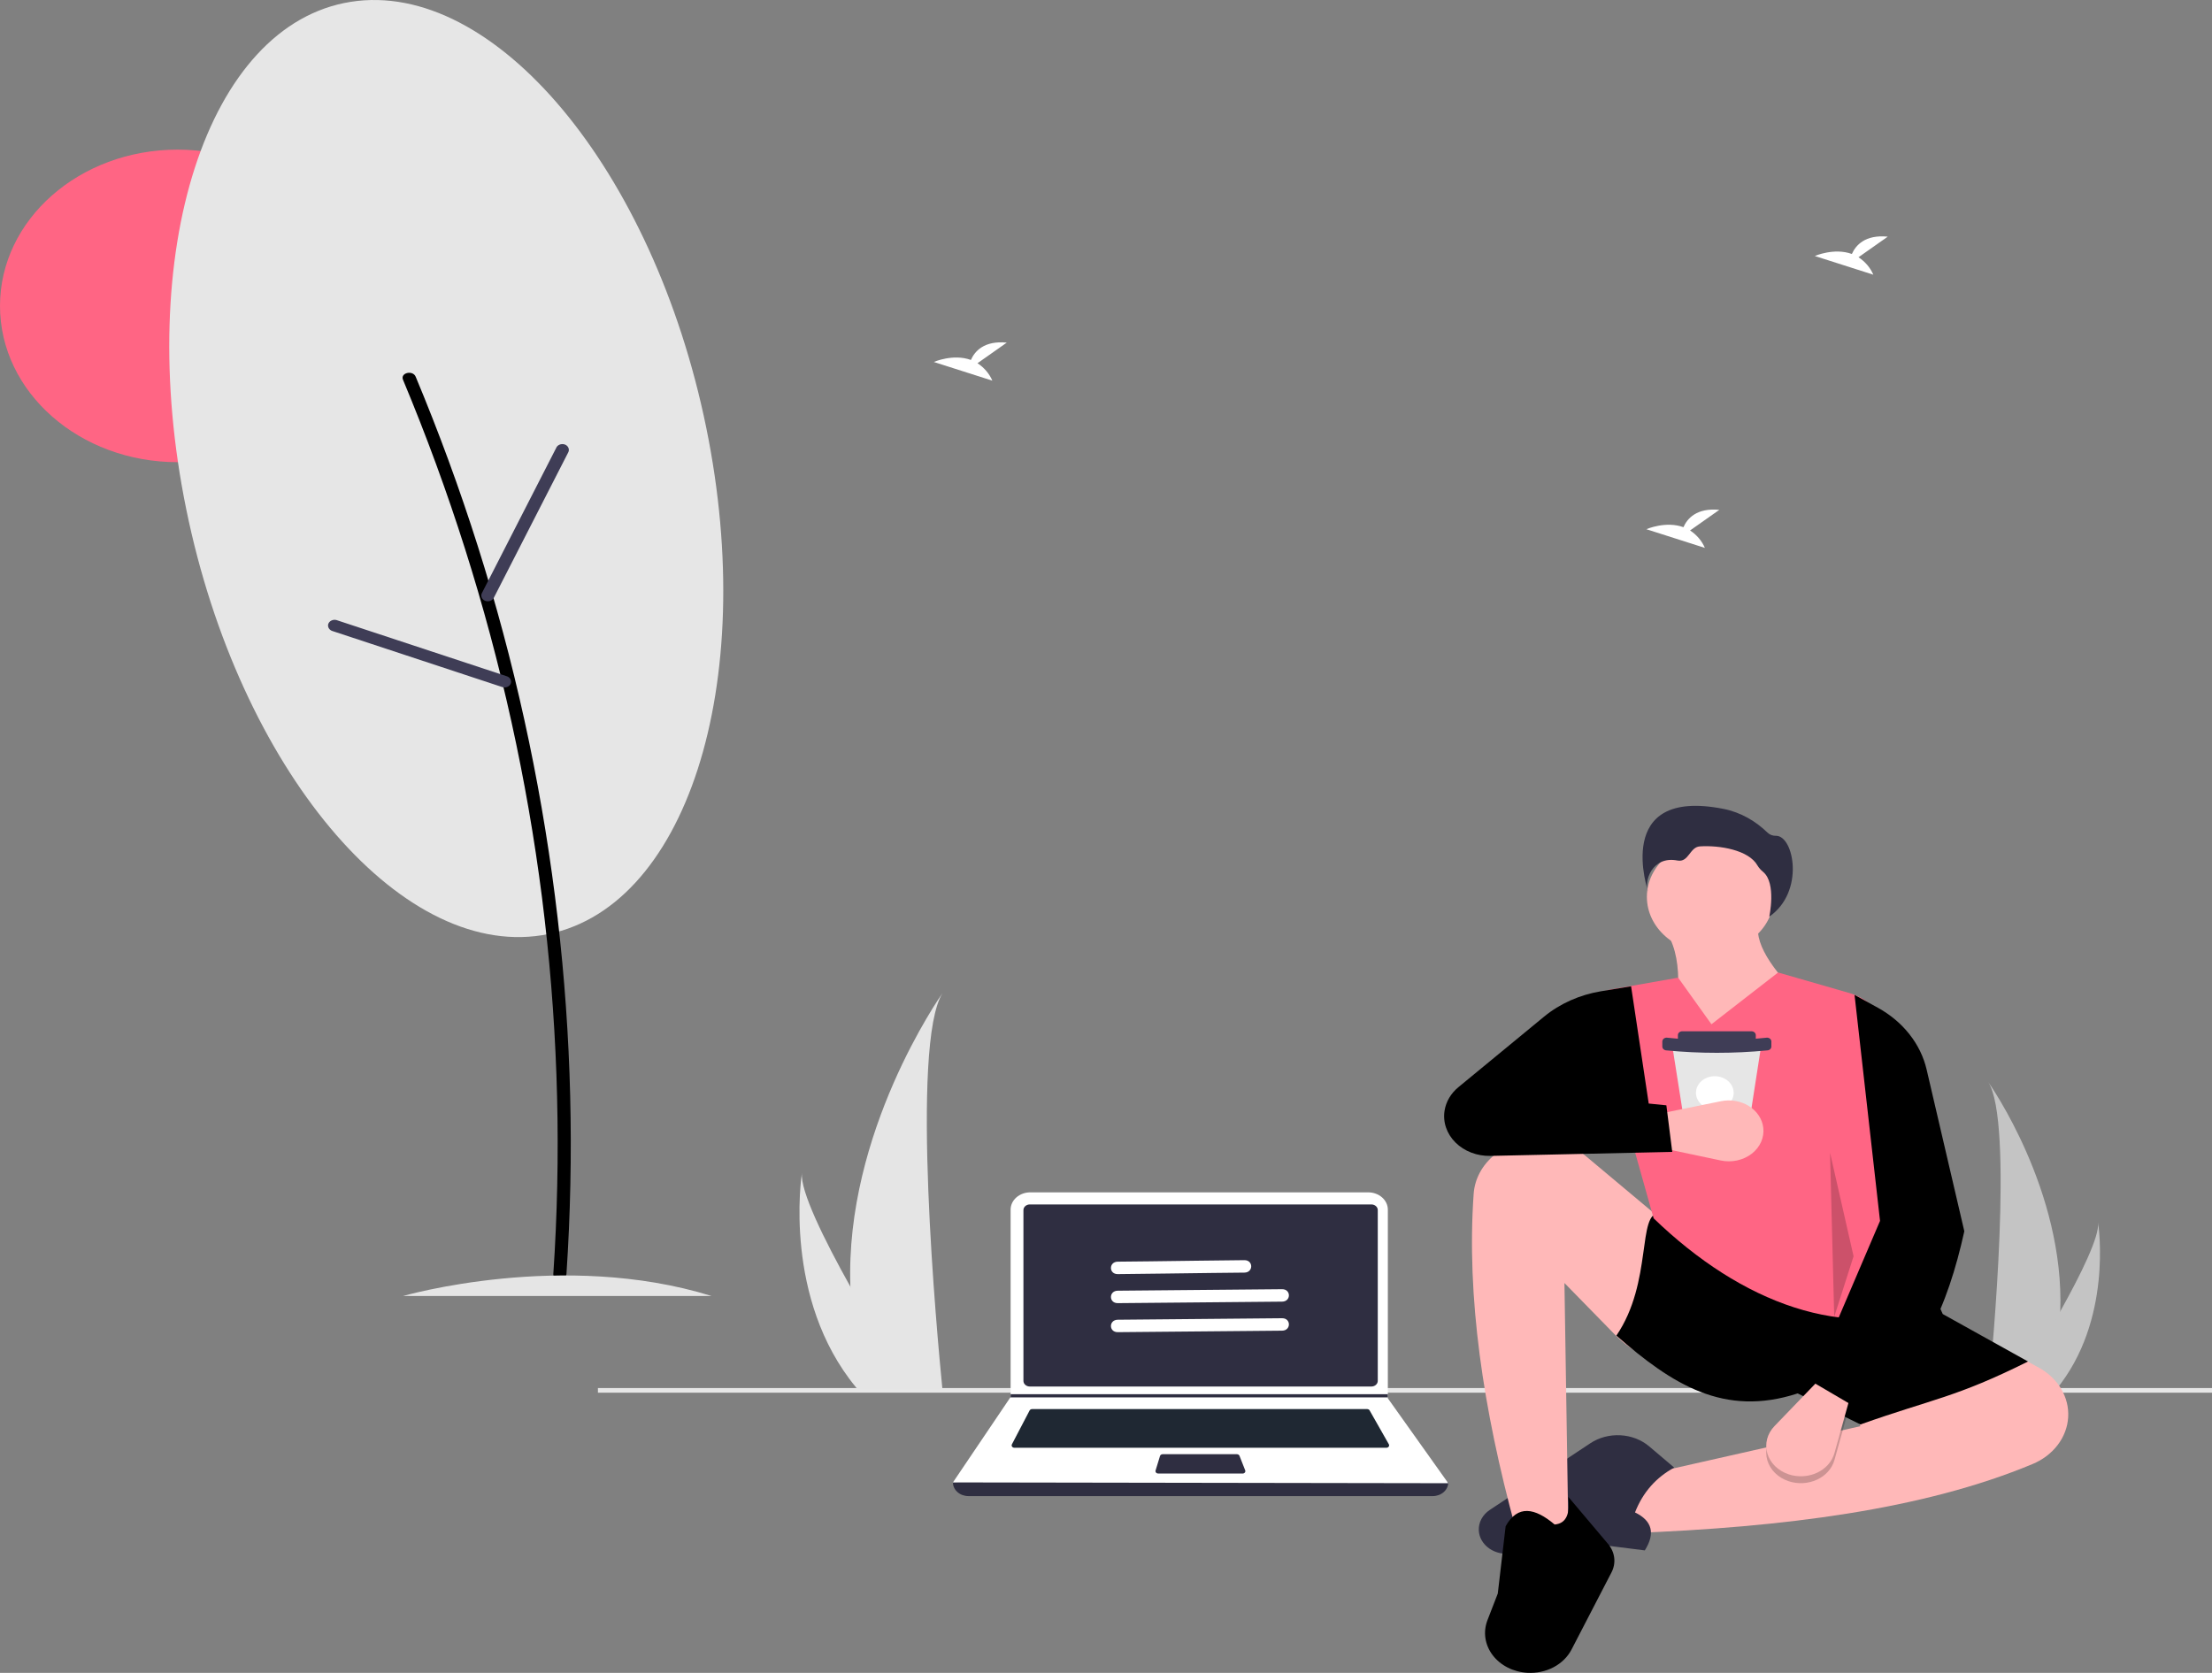 <svg width="394" height="298" viewBox="0 0 394 298" fill="none" xmlns="http://www.w3.org/2000/svg">
<rect x="0" y="0" width="394" height="298" fill="#808080" stroke="none"/>
<g id="undraw_working_from_anywhere_ub67 1" clip-path="url(#clip0)">
<path id="Vector" d="M31.631 82.332C49.1 82.332 63.262 69.868 63.262 54.493C63.262 39.118 49.1 26.654 31.631 26.654C14.162 26.654 0 39.118 0 54.493C0 69.868 14.162 82.332 31.631 82.332Z" fill="#FF6584"/>
<path id="Vector_2" d="M366.974 233.594C366.83 238.332 365.928 243.03 364.295 247.547C364.258 247.652 364.219 247.755 364.18 247.86H354.182C354.192 247.766 354.203 247.661 354.214 247.547C354.88 240.802 358.724 199.75 354.128 192.729C354.53 193.299 367.749 212.162 366.974 233.594Z" fill="#C4C4C4"/>
<path id="Vector_3" d="M366.224 247.547C366.14 247.652 366.053 247.757 365.964 247.86H358.464C358.521 247.771 358.587 247.666 358.663 247.547C359.902 245.579 363.57 239.694 366.974 233.594C370.633 227.038 373.989 220.233 373.707 217.771C373.794 218.326 376.325 235.258 366.224 247.547Z" fill="#C4C4C4"/>
<path id="Vector_4" d="M394 247.26H106.503V248.088H394V247.26Z" fill="#E6E6E6"/>
<path id="Vector_5" d="M290.528 273.106L291.925 262.965L331.379 254.054L326.84 242.07C330.001 234.088 335.552 230.176 345.694 234.08L363.138 243.618C364.834 244.545 366.215 245.856 367.137 247.413C368.06 248.971 368.49 250.718 368.382 252.472C368.275 254.233 367.63 255.936 366.515 257.401C365.4 258.866 363.856 260.039 362.046 260.796C342.517 268.943 317.627 272.061 290.528 273.106Z" fill="#FFB8B8"/>
<path id="Vector_6" d="M292.972 276.179L280.752 274.642L269.322 276.695C268.622 276.821 267.899 276.812 267.203 276.667C266.507 276.523 265.856 276.248 265.293 275.86C264.73 275.473 264.269 274.982 263.943 274.422C263.617 273.863 263.432 273.248 263.402 272.619C263.369 271.916 263.53 271.217 263.872 270.581C264.214 269.945 264.726 269.391 265.364 268.968L283.275 257.091C284.811 256.073 286.709 255.57 288.629 255.672C290.549 255.774 292.364 256.475 293.749 257.649L298.209 261.429C295.018 263.172 292.645 265.786 291.226 269.419C294.294 270.903 294.876 273.156 292.972 276.179Z" fill="#2F2E41"/>
<path id="Vector_7" d="M304.644 169.715C310.885 169.715 315.945 165.261 315.945 159.768C315.945 154.275 310.885 149.822 304.644 149.822C298.402 149.822 293.342 154.275 293.342 159.768C293.342 165.261 298.402 169.715 304.644 169.715Z" fill="#FFB8B8"/>
<path id="Vector_8" d="M322.301 179.383L296.987 188.755C299.045 179.664 300.07 171.382 296.987 166.323L313.223 164.633C312.417 168.521 316.525 173.728 322.301 179.383Z" fill="#FFB8B8"/>
<path id="Vector_9" d="M279.355 272.799L269.928 272.184C264.153 250.989 261.196 230.955 262.487 212.672C262.669 210.003 264.019 207.499 266.254 205.687C268.488 203.875 271.433 202.896 274.47 202.953C277.389 203.012 280.178 204.025 282.293 205.797L294.484 216.007C299.92 220.525 304.14 226.055 306.836 232.193C310.288 240.151 309.049 244.613 300.807 243.855C295.656 243.35 290.919 241.134 287.563 237.659L278.657 228.549L279.355 272.799Z" fill="#FFB8B8"/>
<path id="Vector_10" d="M272.055 297.985C270.819 297.914 269.619 297.594 268.547 297.049C267.474 296.504 266.559 295.749 265.872 294.842C265.184 293.936 264.743 292.902 264.583 291.822C264.422 290.741 264.547 289.643 264.946 288.611L266.786 283.861L268.183 271.877C270.334 268.013 273.381 268.591 276.911 271.57C279.156 271.376 279.638 269.4 279.355 266.653L286.433 275.039C287.039 275.756 287.415 276.604 287.522 277.493C287.629 278.382 287.464 279.28 287.042 280.094L279.919 293.846C279.24 295.157 278.124 296.254 276.719 296.994C275.315 297.733 273.688 298.079 272.055 297.985Z" fill="black"/>
<path id="Vector_11" d="M361.231 242.531C348.312 248.984 344.264 249.171 331.379 253.747L320.206 248.216C307.084 252.486 297.88 246.632 287.909 237.921C294.434 228.357 291.548 215.928 295.591 216.104L343.948 229.471L346.043 234.08L361.231 242.531Z" fill="black"/>
<path id="Vector_12" d="M345.694 232.544C328.619 239.048 310.235 232.162 294.543 217.026L284.153 180.095C284.03 179.688 284.004 179.263 284.074 178.847C284.145 178.431 284.312 178.032 284.565 177.674C284.818 177.317 285.151 177.009 285.544 176.769C285.937 176.53 286.382 176.364 286.851 176.281L298.908 174.159L304.843 182.456L316.714 173.237L329.321 176.864C330.998 177.347 332.493 178.221 333.649 179.393C334.805 180.565 335.577 181.992 335.883 183.521L345.694 232.544Z" fill="#FF6584"/>
<path id="Vector_13" opacity="0.2" d="M318.573 263.852C317.652 263.543 316.828 263.044 316.171 262.397C315.514 261.75 315.042 260.973 314.797 260.133C314.551 259.292 314.538 258.412 314.759 257.567C314.979 256.721 315.427 255.934 316.065 255.272L324.047 246.986L329.633 249.752L326.756 260.074C326.548 260.821 326.162 261.52 325.623 262.126C325.085 262.731 324.406 263.229 323.632 263.586C322.859 263.944 322.007 264.152 321.135 264.198C320.263 264.244 319.39 264.126 318.573 263.852Z" fill="black"/>
<path id="Vector_14" d="M318.573 262.623C317.652 262.314 316.828 261.815 316.171 261.168C315.514 260.521 315.042 259.744 314.797 258.904C314.551 258.063 314.538 257.183 314.759 256.337C314.979 255.491 315.427 254.705 316.065 254.043L324.047 245.757L329.633 248.523L326.756 258.844C326.548 259.591 326.162 260.291 325.623 260.896C325.085 261.502 324.406 262 323.632 262.357C322.859 262.714 322.007 262.923 321.135 262.969C320.263 263.014 319.39 262.897 318.573 262.623Z" fill="#FFB8B8"/>
<path id="Vector_15" d="M331.029 250.981L322.65 246.065L334.87 217.487L330.331 177.232L334.472 179.509C336.694 180.732 338.611 182.338 340.106 184.232C341.601 186.126 342.644 188.268 343.17 190.527L349.883 219.33C346.946 232.607 342.05 244.288 331.029 250.981Z" fill="black"/>
<path id="Vector_16" opacity="0.2" d="M325.967 205.349L330.157 223.786L326.711 234.569L325.967 205.349Z" fill="black"/>
<path id="Vector_17" d="M293.591 158.915C293.591 158.915 287.079 140.157 306.983 144.091C310.07 144.701 312.737 146.28 314.859 148.346C315.049 148.527 315.282 148.669 315.541 148.762C315.8 148.855 316.079 148.897 316.358 148.885C319.538 148.885 321.502 158.885 315.143 163.283C315.143 163.283 316.44 157.365 314.082 155.349C313.658 155.008 313.303 154.606 313.032 154.159C311.497 151.434 306.337 150.54 302.778 150.772C300.961 150.89 300.802 153.678 298.791 153.289C294.214 152.403 292.753 157.068 293.591 158.915Z" fill="#2F2E41"/>
<path id="Vector_18" d="M313.625 186.757L313.493 187.606L312.68 192.847L311.348 201.429L311.014 203.578C310.989 203.742 310.897 203.893 310.755 204.001C310.613 204.11 310.432 204.17 310.244 204.17H301.361C301.174 204.17 300.992 204.111 300.85 204.002C300.709 203.894 300.616 203.744 300.591 203.58L300.251 201.429L298.897 192.847L298.069 187.603L297.936 186.759C297.921 186.662 297.929 186.563 297.961 186.469C297.993 186.375 298.047 186.289 298.12 186.215C298.193 186.141 298.283 186.082 298.384 186.041C298.485 186.001 298.595 185.98 298.706 185.98H312.854C312.965 185.98 313.075 186.001 313.176 186.041C313.277 186.082 313.367 186.141 313.44 186.214C313.513 186.288 313.567 186.374 313.599 186.468C313.631 186.562 313.64 186.66 313.625 186.757Z" fill="#E6E6E6"/>
<path id="Vector_19" d="M299.644 183.706H311.963C312.065 183.706 312.166 183.724 312.26 183.758C312.355 183.792 312.441 183.843 312.513 183.906C312.585 183.97 312.642 184.046 312.681 184.129C312.72 184.212 312.741 184.301 312.741 184.391V185.295C312.741 185.477 312.659 185.651 312.513 185.779C312.367 185.908 312.169 185.98 311.963 185.98H299.644C299.437 185.98 299.24 185.908 299.094 185.779C298.948 185.651 298.866 185.477 298.866 185.295V184.391C298.866 184.301 298.886 184.212 298.925 184.129C298.964 184.046 299.021 183.97 299.094 183.906C299.166 183.843 299.252 183.792 299.346 183.758C299.44 183.724 299.542 183.706 299.644 183.706Z" fill="#3F3D56"/>
<path id="Vector_20" d="M314.738 187.117C308.799 187.687 302.807 187.687 296.869 187.117C296.767 187.117 296.666 187.099 296.571 187.065C296.477 187.03 296.391 186.98 296.319 186.916C296.247 186.853 296.189 186.777 296.15 186.694C296.111 186.611 296.091 186.522 296.091 186.432V185.527C296.091 185.438 296.111 185.349 296.15 185.265C296.189 185.182 296.247 185.107 296.319 185.043C296.391 184.98 296.477 184.929 296.571 184.895C296.666 184.861 296.767 184.843 296.869 184.843C302.803 185.485 308.804 185.485 314.738 184.843C314.944 184.843 315.142 184.915 315.288 185.043C315.434 185.172 315.516 185.346 315.516 185.527V186.432C315.516 186.614 315.434 186.788 315.288 186.916C315.142 187.045 314.944 187.117 314.738 187.117Z" fill="#3F3D56"/>
<path id="Vector_21" d="M305.443 197.624C307.297 197.624 308.8 196.301 308.8 194.669C308.8 193.036 307.297 191.713 305.443 191.713C303.588 191.713 302.085 193.036 302.085 194.669C302.085 196.301 303.588 197.624 305.443 197.624Z" fill="white"/>
<path id="Vector_22" d="M314.075 200.885C314.177 201.749 314.042 202.621 313.682 203.429C313.321 204.237 312.746 204.957 312.005 205.529C311.263 206.1 310.376 206.507 309.419 206.715C308.461 206.923 307.461 206.926 306.502 206.723L294.501 204.187L294.788 198.552L306.554 196.16C307.405 195.986 308.289 195.975 309.146 196.125C310.003 196.275 310.813 196.584 311.525 197.03C312.236 197.477 312.831 198.052 313.27 198.717C313.71 199.381 313.984 200.121 314.075 200.885Z" fill="#FFB8B8"/>
<path id="Vector_23" d="M297.86 205.195L265.472 205.908C264.303 205.933 263.142 205.734 262.069 205.325C260.996 204.915 260.038 204.304 259.26 203.535C258.483 202.766 257.906 201.857 257.569 200.872C257.231 199.886 257.142 198.847 257.308 197.829C257.567 196.232 258.437 194.761 259.776 193.659L275.025 181.104C277.853 178.776 281.377 177.205 285.184 176.577L290.528 175.695L293.67 196.591L275.515 194.747L296.813 196.898L297.86 205.195Z" fill="black"/>
<path id="Vector_24" d="M255.192 266.511H172.508C171.772 266.511 171.067 266.254 170.547 265.796C170.027 265.339 169.735 264.718 169.735 264.071C199.708 261.005 229.118 261.005 257.965 264.071C257.965 264.718 257.672 265.339 257.152 265.796C256.633 266.254 255.927 266.511 255.192 266.511Z" fill="#2F2E41"/>
<path id="Vector_25" d="M257.965 264.214L169.735 264.071L179.961 248.928L180.01 248.856V215.483C180.009 215.078 180.1 214.677 180.276 214.303C180.452 213.929 180.71 213.589 181.036 213.302C181.361 213.016 181.748 212.789 182.173 212.634C182.598 212.479 183.054 212.399 183.514 212.399H243.696C244.156 212.399 244.612 212.479 245.037 212.634C245.463 212.789 245.849 213.016 246.174 213.302C246.5 213.589 246.758 213.929 246.934 214.303C247.11 214.677 247.201 215.078 247.201 215.483V249.086L257.965 264.214Z" fill="white"/>
<path id="Vector_26" d="M183.434 214.552C183.132 214.552 182.841 214.658 182.627 214.847C182.413 215.035 182.293 215.29 182.293 215.557V245.986C182.293 246.252 182.413 246.507 182.627 246.696C182.841 246.884 183.132 246.99 183.434 246.99H244.265C244.568 246.99 244.858 246.884 245.072 246.696C245.286 246.507 245.407 246.252 245.407 245.986V215.557C245.407 215.29 245.286 215.035 245.072 214.847C244.858 214.658 244.568 214.552 244.265 214.552L183.434 214.552Z" fill="#2F2E41"/>
<path id="Vector_27" d="M183.834 251.009C183.741 251.01 183.649 251.033 183.57 251.078C183.492 251.122 183.429 251.185 183.39 251.26L180.239 257.288C180.204 257.354 180.189 257.426 180.195 257.498C180.201 257.57 180.227 257.64 180.271 257.701C180.316 257.761 180.376 257.812 180.448 257.846C180.52 257.881 180.601 257.899 180.683 257.899H246.943C247.026 257.899 247.108 257.88 247.181 257.844C247.254 257.809 247.315 257.757 247.359 257.695C247.403 257.632 247.428 257.561 247.431 257.488C247.435 257.414 247.417 257.341 247.38 257.276L243.955 251.247C243.915 251.176 243.853 251.115 243.775 251.073C243.698 251.031 243.609 251.009 243.518 251.009L183.834 251.009Z" fill="#1F2833"/>
<path id="Vector_28" d="M213.605 214.05C214.011 214.05 214.339 213.76 214.339 213.404C214.339 213.047 214.011 212.758 213.605 212.758C213.2 212.758 212.871 213.047 212.871 213.404C212.871 213.76 213.2 214.05 213.605 214.05Z" fill="white"/>
<path id="Vector_29" d="M207.092 259.047C206.985 259.047 206.88 259.079 206.795 259.136C206.71 259.194 206.648 259.274 206.62 259.366L205.83 261.949C205.81 262.013 205.808 262.08 205.822 262.145C205.837 262.21 205.868 262.271 205.914 262.323C205.959 262.376 206.018 262.418 206.086 262.448C206.153 262.477 206.227 262.492 206.302 262.492H221.333C221.411 262.492 221.488 262.476 221.557 262.444C221.626 262.413 221.686 262.367 221.731 262.311C221.776 262.255 221.806 262.191 221.817 262.123C221.828 262.055 221.82 261.985 221.795 261.921L220.779 259.337C220.745 259.252 220.683 259.179 220.6 259.127C220.517 259.075 220.418 259.047 220.316 259.047H207.092Z" fill="#2F2E41"/>
<path id="Vector_30" d="M247.201 248.354V248.928H179.961L180.011 248.856V248.354H247.201Z" fill="#2F2E41"/>
<path id="Vector_31" d="M151.471 229.205C151.656 235.279 152.812 241.299 154.905 247.089C154.953 247.224 155.003 247.356 155.053 247.49H167.868C167.854 247.37 167.841 247.236 167.827 247.089C166.973 238.444 162.046 185.827 167.936 176.829C167.421 177.559 150.478 201.736 151.471 229.205Z" fill="#E5E5E5"/>
<path id="Vector_32" d="M152.433 247.089C152.54 247.224 152.652 247.358 152.766 247.49H162.379C162.306 247.376 162.222 247.242 162.124 247.089C160.536 244.567 155.835 237.024 151.471 229.205C146.782 220.803 142.48 212.081 142.843 208.925C142.731 209.637 139.486 231.339 152.433 247.089Z" fill="#E5E5E5"/>
<path id="Vector_33" d="M174.115 64.701L179.325 61.033C175.277 60.641 173.614 62.583 172.934 64.121C169.772 62.965 166.33 64.48 166.33 64.48L176.754 67.81C176.228 66.574 175.313 65.496 174.115 64.701Z" fill="white"/>
<path id="Vector_34" d="M331.035 45.824L336.245 42.156C332.198 41.763 330.535 43.706 329.854 45.243C326.692 44.088 323.25 45.602 323.25 45.602L333.674 48.933C333.148 47.697 332.233 46.618 331.035 45.824Z" fill="white"/>
<path id="Vector_35" d="M301.034 94.492L306.244 90.824C302.197 90.431 300.534 92.374 299.853 93.912C296.691 92.756 293.249 94.271 293.249 94.271L303.673 97.601C303.147 96.365 302.232 95.286 301.034 94.492Z" fill="white"/>
<path id="Vector_36" d="M96.519 166.599C122.087 162.542 135.189 122.032 125.783 76.118C116.377 30.204 88.026 -3.728 62.458 0.329C36.89 4.386 23.788 44.896 33.194 90.81C42.6 136.724 70.952 170.656 96.519 166.599Z" fill="#E6E6E6"/>
<path id="Vector_37" d="M71.784 67.653C75.922 77.555 79.604 87.592 82.83 97.764C86.051 107.926 88.805 118.191 91.094 128.559C93.383 138.923 95.198 149.357 96.538 159.86C97.872 170.345 98.729 180.865 99.109 191.421C99.487 201.966 99.382 212.513 98.796 223.062C98.724 224.354 98.644 225.646 98.557 226.938C98.469 228.261 100.808 228.257 100.896 226.938C101.603 216.356 101.824 205.761 101.561 195.152C101.296 184.605 100.552 174.078 99.329 163.571C98.102 153.034 96.403 142.55 94.231 132.12C92.058 121.694 89.412 111.355 86.293 101.105C83.176 90.866 79.593 80.749 75.543 70.755C75.048 69.536 74.547 68.32 74.039 67.105C73.524 65.873 71.263 66.405 71.784 67.652V67.653Z" fill="black"/>
<path id="Vector_38" d="M87.897 106.606L98.258 86.36L101.178 80.654C101.325 80.416 101.364 80.138 101.286 79.877C101.208 79.615 101.019 79.389 100.758 79.246C100.49 79.11 100.172 79.073 99.872 79.142C99.573 79.211 99.317 79.381 99.158 79.615L88.798 99.861L85.878 105.567C85.731 105.805 85.692 106.083 85.77 106.344C85.848 106.606 86.037 106.832 86.298 106.975C86.566 107.111 86.884 107.148 87.183 107.079C87.483 107.01 87.739 106.84 87.897 106.606H87.897Z" fill="#3F3D56"/>
<path id="Vector_39" d="M90.187 120.439L66.563 112.644L59.905 110.447C59.606 110.377 59.288 110.413 59.019 110.547C58.75 110.682 58.551 110.904 58.467 111.166C58.391 111.429 58.434 111.707 58.586 111.943C58.738 112.179 58.988 112.354 59.283 112.432L82.907 120.227L89.565 122.424C89.864 122.494 90.182 122.458 90.451 122.324C90.72 122.189 90.918 121.967 91.003 121.705C91.079 121.442 91.036 121.164 90.884 120.928C90.732 120.692 90.482 120.517 90.187 120.439V120.439Z" fill="#3F3D56"/>
<path id="Vector_40" d="M71.791 230.865C71.791 230.865 100.242 222.633 126.744 230.865H71.791Z" fill="#E5E5E5"/>
<path id="Vector_41" d="M199.098 226.965C204.735 226.913 210.373 226.824 216.01 226.757C217.89 226.734 219.769 226.715 221.649 226.698C223.268 226.683 223.272 224.467 221.649 224.481C216.011 224.533 210.374 224.622 204.736 224.689C202.857 224.712 200.977 224.731 199.098 224.748C197.478 224.763 197.474 226.98 199.098 226.965Z" fill="white"/>
<path id="Vector_42" d="M199.098 232.136L221.883 231.928L228.364 231.869C229.983 231.854 229.987 229.638 228.364 229.653L205.578 229.861L199.098 229.92C197.478 229.934 197.474 232.151 199.098 232.136Z" fill="white"/>
<path id="Vector_43" d="M199.098 237.307L221.883 237.1L228.364 237.04C229.983 237.026 229.987 234.809 228.364 234.824L205.578 235.032L199.098 235.091C197.478 235.106 197.474 237.322 199.098 237.307Z" fill="white"/>
</g>
<defs>
<clipPath id="clip0">
<rect width="394" height="298" fill="white"/>
</clipPath>
</defs>
</svg>
